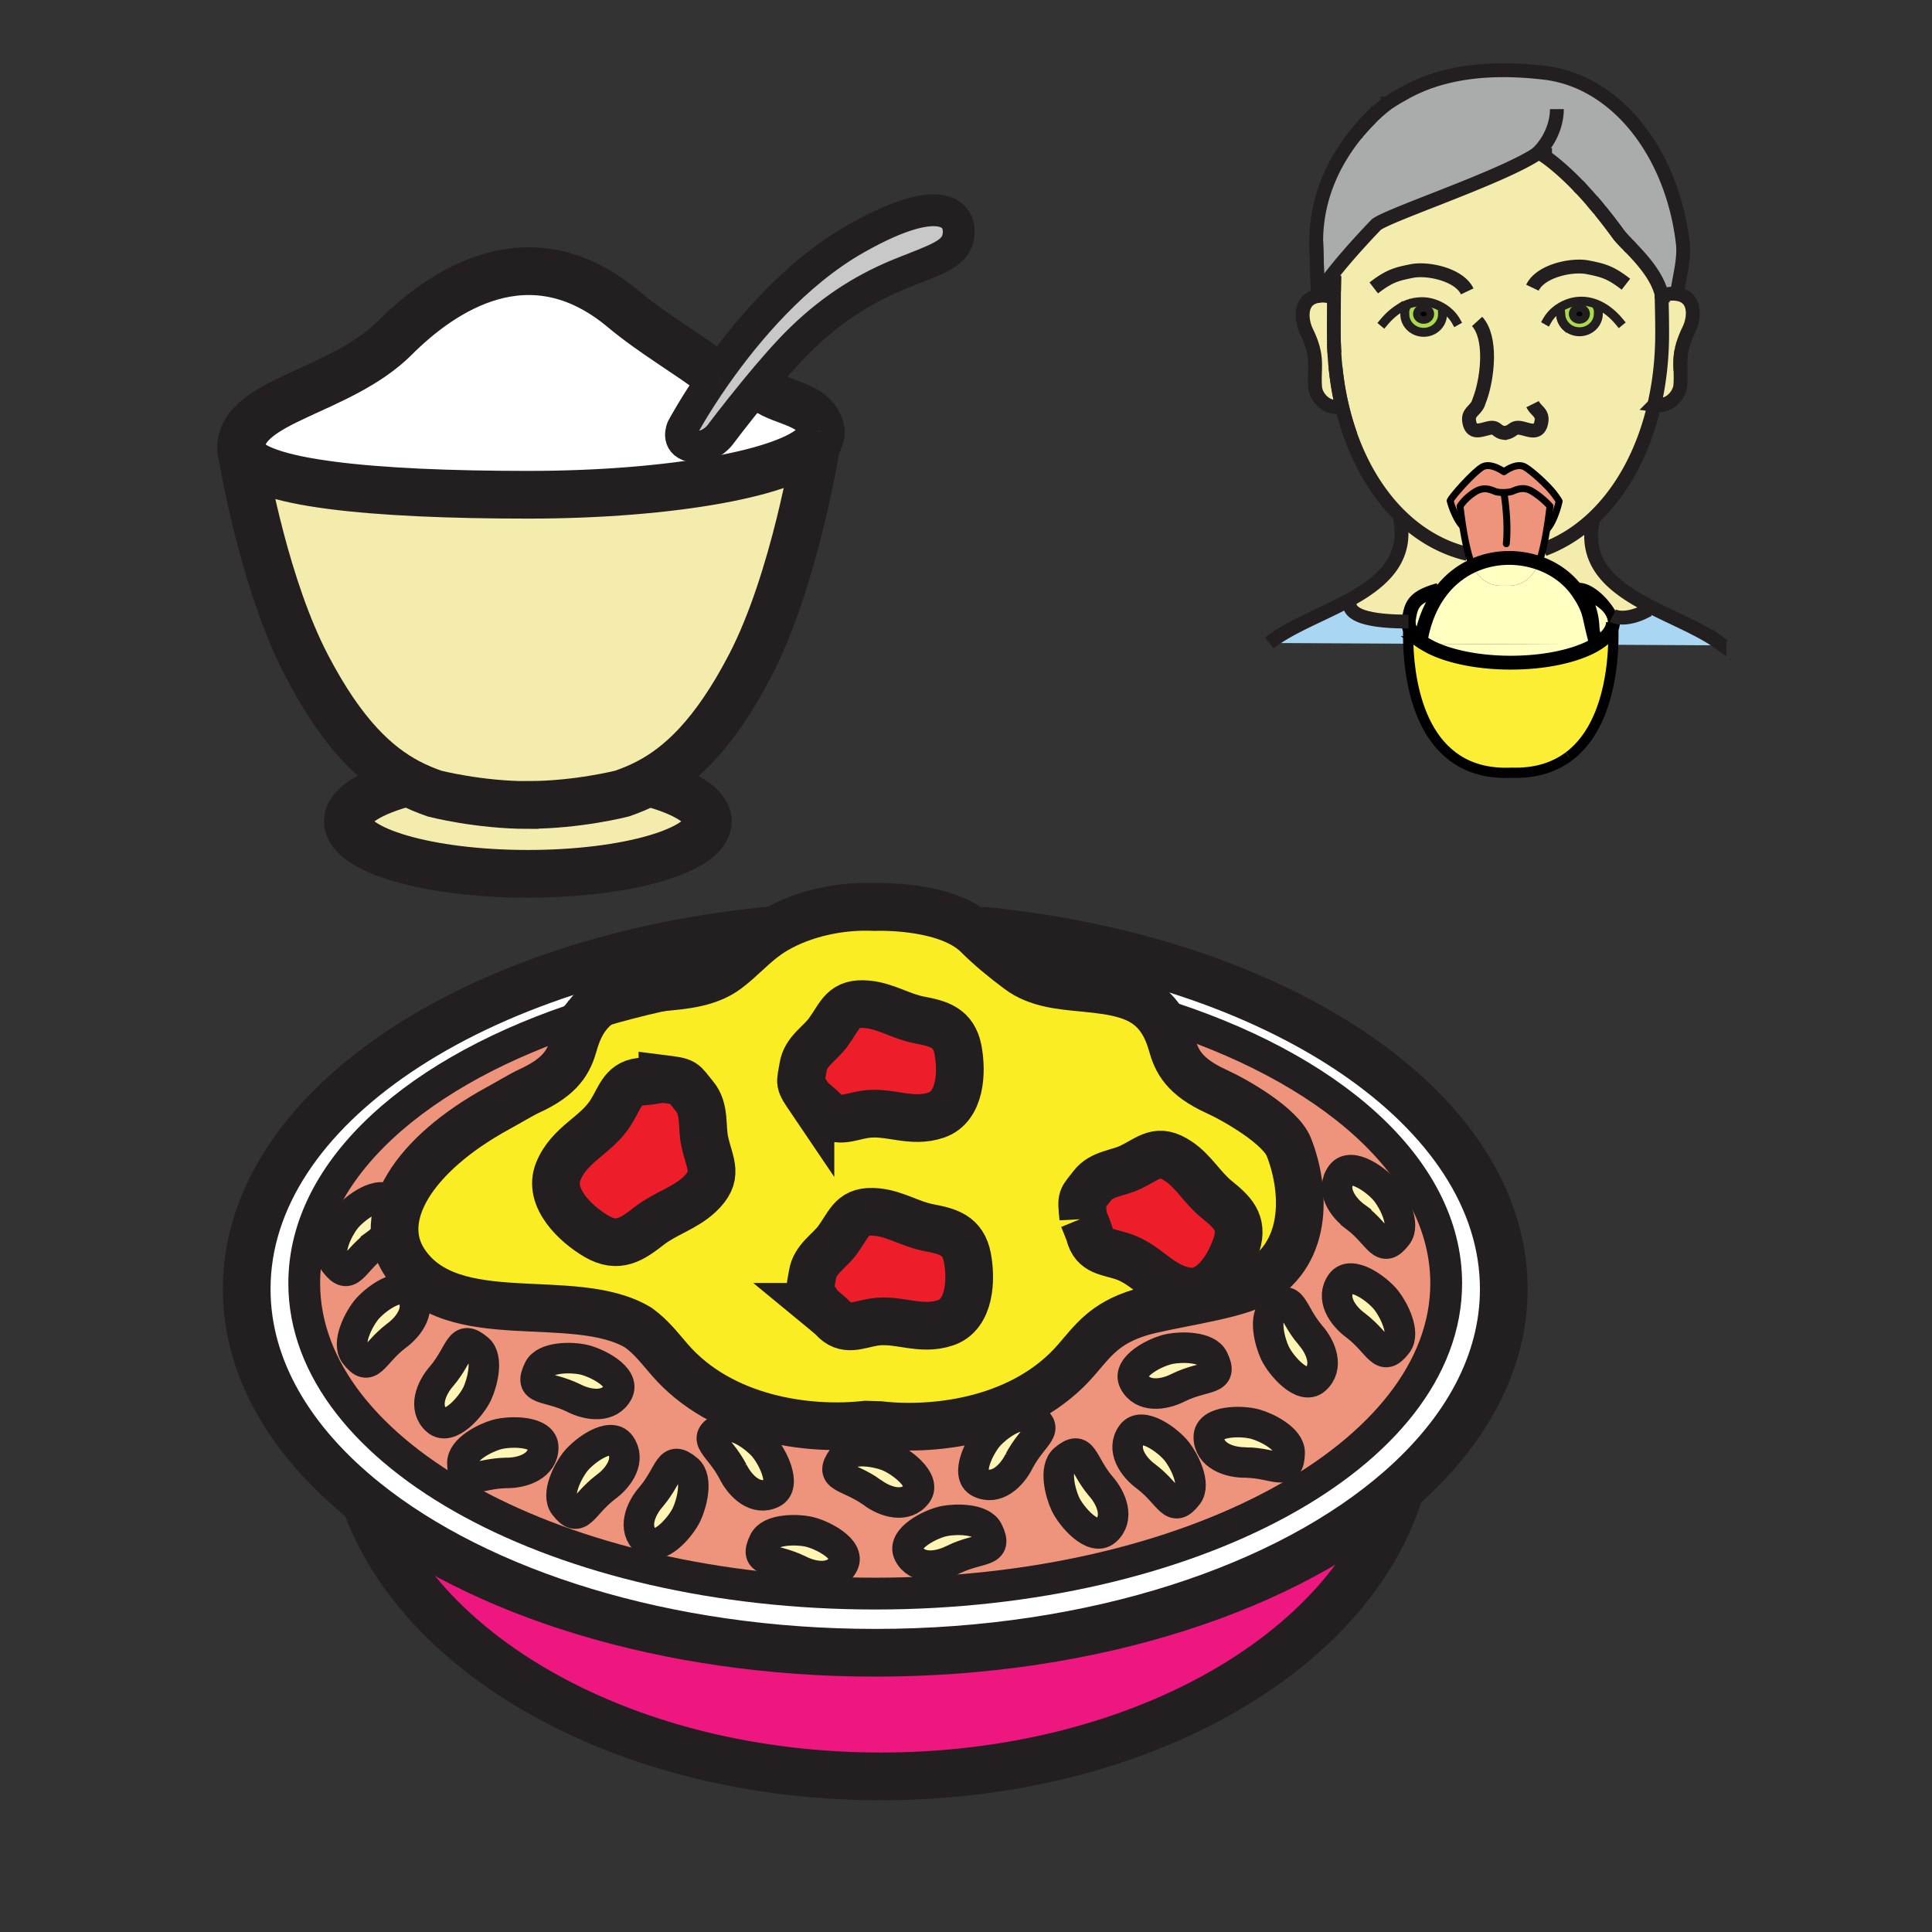 <?xml version="1.0"?><svg xmlns="http://www.w3.org/2000/svg" width="850.499" height="850.502" viewBox="0 0 850.499 850.502" overflow="visible"><rect x="0" y="0" width="850.499" height="850.502" fill="#333333" stroke="none"/><path d="M738.479 129.455c8.498 1.363 7.353 10.902 5.018 15.654-1.149 2.343-1.96 4.391-2.526 6.233-.069.231-.14.457-.2.679-.057.205-.113.405-.166.605-.069.274-.139.544-.195.806-.087.366-.161.723-.223 1.072-.592 3.136-.501 5.749-.413 8.537.065 2.06.13 4.216-.074 6.747-.271 3.263-3.895 9.517-11.451 8.458 2.252-9.769 3.459-20.279 3.459-31.316 0-5.144-.057-8.942-.192-14.465-.009-.392-.018-.797-.03-1.207-.009-.414-.018-.836-.03-1.272h.104l.818-.008a11.914 11.914 0 0 1 4.025-.693c.673 0 1.366.057 2.076.17z" fill="#f4ecad" class="aac-skin-fill"></path><path d="M731.483 131.258c.013.41.021.814.03 1.207-.012-.392-.021-.797-.03-1.207zM731.448 129.986l-.013-.531c.005.179.009.353.018.531.013.436.021.858.03 1.272-.012-.413-.021-.836-.035-1.272z" fill="#f4ecad" class="aac-skin-fill"></path><path d="M726.152 266.837c10.71 5.579 22.54 10.227 30.737 16.146l-.749 1.102-45.965-.239c.184-4.996-.004-8.637-.082-9.826v-.004c.004-.126.009-.252.009-.379 0-.074 0-.148-.005-.222-.004-.013-.004-.026-.004-.039 0 0 .004-.004 0-.009a6.858 6.858 0 0 0-.466-2.217l.344-.126c3.484 1.742 9.582.871 15.68-2.613l.501-1.574z" fill="#a9d7f3"></path><path d="M717.394 108.54c.227.235.457.47.688.714l-.688-.714zM716.731 107.856c.218.222.439.453.662.684-.226-.231-.444-.462-.662-.684zM712.48 103.161c.818 1.133 2.229 2.605 3.929 4.36-1.703-1.755-3.114-3.227-3.934-4.36a226.748 226.748 0 0 0-6.402-8.437 225.6 225.6 0 0 1 6.407 8.437z" fill="#9c5b16"></path><path d="M710.094 273.375c0 .013 0 .026.004.039 0-.013 0-.026-.004-.039z" fill="#f4ecad" class="aac-skin-fill"></path><path d="M702.314 283.802c4.748-2.796 7.588-6.159 7.779-9.783.078 1.189.266 4.83.082 9.826l-7.861-.043z" fill="#fff"></path><path d="M710.094 273.366c-.083-1.276-.749-2.896-1.799-4.591.583.771 1.032 1.563 1.333 2.374.278.727.439 1.468.466 2.217z" fill="#9e5b16"></path><path d="M704.545 92.825c.509.619 1.015 1.25 1.528 1.895a639.953 639.953 0 0 0-1.528-1.895zM702.306 90.129z" fill="#9c5b16"></path><path d="M700.891 283.793l1.424.009c-.553.327-1.133.645-1.733.954l-.004-.004c.111-.318.217-.636.313-.959z" fill="#9e5b16"></path><path d="M710.094 274.02c-.191 3.624-3.031 6.986-7.779 9.783l-1.424-.009c.396-1.294.657-2.613.81-3.942.771-6.69-1.307-13.559-4.072-18.467 4.765 2.073 8.567 4.595 10.667 7.391 1.05 1.694 1.716 3.314 1.799 4.591.004.004 0 .009 0 .009a3.289 3.289 0 0 1 .009.261c0 .126-.005.252-.009.379v.004z" fill="#ffffc2"></path><path d="M700.855 88.435c.479.553.963 1.115 1.45 1.694-.487-.579-.975-1.141-1.45-1.694z" fill="#9c5b16"></path><path d="M627.212 283.41c-.004 0-.004 0-.004-.004a23.402 23.402 0 0 1-2.587-1.838l.854-.092c1.624-9.02 4.917-16.189 9.255-21.677 3.833-4.843 8.477-8.376 13.507-10.702.004.004.004.013.009.018 3.567 7.652 9.412 9.029 14.286 8.724 4.874.305 10.719-1.072 14.286-8.724.188-.405.374-.845.553-1.311 7.356 2.565 13.799 7.309 17.919 13.859.466.74.997 1.494 1.468 2.334 3.245 5.762 2.827 7.67 4.943 15.854a21.9 21.9 0 0 1-.81 3.942l-73.679-.383z" fill="#ffffc2"></path><path d="M700.581 284.756c-8.24 4.233-21.081 6.96-35.498 6.96-7.617 0-14.791-.758-21.08-2.104-6.612-1.407-12.248-3.458-16.386-5.954-.14-.083-.274-.166-.405-.248l73.679.383c-.096.322-.201.64-.313.958l.003.005z" fill="#ffffc2"></path><path d="M701.247 229.123c-4.225 19.273 9.13 29.504 24.905 37.715l-.501 1.572c-6.098 3.484-12.195 4.355-15.68 2.613l-.344.126c-.301-.811-.75-1.603-1.333-2.374-2.1-2.796-5.902-5.318-10.667-7.391 2.766 4.909 4.844 11.777 4.072 18.467-2.116-8.184-1.698-10.092-4.943-15.854-.471-.841-1.002-1.594-1.468-2.334-4.12-6.551-10.563-11.294-17.919-13.859.671-1.733 1.281-3.851 1.821-6.111l.439.109c7.723-2.849 14.848-7.313 21.186-13.141l.432.462z" fill="#f4ecad" class="aac-skin-fill"></path><path d="M692.271 138.192c0 1.477 1.342 2.67 2.997 2.67s2.996-1.193 2.996-2.67c0-1.472-1.341-2.67-2.996-2.67s-2.997 1.198-2.997 2.67zm11.128-2.513c.291.697.213 1.25.213 2.443 0 4.377-3.72 7.927-8.297 7.927-2.296 0-4.373-.889-5.876-2.322-1.498-1.441-2.426-3.415-2.426-5.605 0-.235-.013-.418-.03-.57-.026-.253-.062-.418-.074-.584l-2.361-.021c3.066-2.626 7.147-4.273 11.12-4.364 2.914-.061 5.636.597 8.141 1.772l-.41 1.324z" fill="#abda4d"></path><ellipse cx="695.268" cy="138.192" rx="2.996" ry="2.67"></ellipse><path d="M694.745 81.74z" fill="#9c5b16"></path><path d="M687.014 138.123c0 2.191.928 4.164 2.426 5.605-1.503-1.437-2.431-3.415-2.431-5.605 0-.235-.013-.418-.025-.57.017.152.03.335.03.57z" fill="#abda4d"></path><path d="M680.929 232.886c.91-5.514 1.39-10.052 1.39-10.052s-3.219-3.742-7.896-6.546c-3.911-2.348-7.061-.623-8.72 0-1.668.627-5.715.727-7.379.104-1.663-.623-4.813-2.348-8.728 0-4.67 2.809-6.856 6.442-6.856 6.442s.401 3.759 1.154 8.589l-.218.035c-3.532-3.946-5.296-11.015-5.296-11.015.623-1.764 10.388-12.67 14.125-14.848 3.741-2.187 9.556 2.073 9.556 2.073s5.51-4.26 9.247-2.073c3.132 1.82 10.122 8.193 12.801 11.773 0 0 2.095 2.809 2.261 3.284 0 0-1.765 8.31-5.297 12.256l-.144-.022z" fill="#ee947d"></path><path d="M679.857 32.026c31.844 3.711 56.282 35.432 60.942 74.911.758 6.42-1.063 13.206-2.173 20l-2.226 2.348a11.91 11.91 0 0 0-4.025.693l-.818.008a14.364 14.364 0 0 0-.122-.531c-1.969-7.901-8.371-15.014-13.354-20.201-.231-.244-.462-.479-.688-.714-.223-.231-.444-.462-.662-.684-.109-.113-.218-.222-.322-.335-1.699-1.755-3.11-3.227-3.929-4.36a227.524 227.524 0 0 0-6.407-8.437v-.004c-.514-.645-1.02-1.276-1.528-1.895-.253-.309-.506-.619-.754-.919a183.03 183.03 0 0 0-2.935-3.471 170.557 170.557 0 0 0-6.11-6.694c-8.507-8.807-14.491-12.862-16.543-14.125a13.317 13.317 0 0 0-.779-.461c-.035.021-.062.043-.096.065-14.865 10.383-65.046 26.926-71.427 31.608 0 0-11.39 11.738-19.277 21.838-2.479 3.18-4.612 6.189-5.941 8.628-.191.344-.361.675-.518.998l-.745-24.069c0-20.706 9.107-36.73 17.505-47.101.244-.3.488-.597.728-.889.239-.287.483-.575.723-.858.602-.701 1.193-1.376 1.777-2.021.117-.126.23-.252.349-.379.23-.252.461-.501.688-.745a91.27 91.27 0 0 1 1.669-1.73c.108-.109.213-.218.322-.322.104-.109.213-.213.317-.318 4.208-4.168 7.266-6.337 7.266-6.337l.004-.004c3.628-2.465 6.05-3.702 6.05-3.702 15.991-9.512 36.666-12.866 63.039-9.791z" fill="#aaabab" class="aac-hair-fill"></path><path d="M677.37 247.804c-.179.466-.365.906-.553 1.311-3.567 7.652-9.412 9.029-14.286 8.724.018-.004.035-.004.052-.004h-.104c.018 0 .035 0 .053.004-4.874.305-10.719-1.072-14.286-8.724-.005-.004-.005-.013-.009-.018 9.312-4.312 19.939-4.503 29.133-1.293z" fill="#ffffc2"></path><path d="M627.617 283.658c4.138 2.496 9.773 4.547 16.386 5.954 6.289 1.346 13.463 2.104 21.08 2.104 14.417 0 27.258-2.727 35.498-6.96a33.111 33.111 0 0 0 1.733-.954l7.861.043c-.496 13.62-3.759 37.344-19.6 49.187-6.315 4.721-14.63 7.557-25.566 7.108l.113.035c-38.712 1.59-44.584-37.95-45.189-56.805l7.274.035s0 .004.004.004c.132.084.267.167.406.249z" fill="#fbee34"></path><path d="M703.399 135.679l.409-1.324c-2.505-1.176-5.227-1.833-8.141-1.772-3.973.091-8.054 1.738-11.12 4.364l2.361.021c.013.166.048.331.074.584.013.152.025.335.025.57 0 2.191.928 4.168 2.431 5.605 1.503 1.433 3.58 2.322 5.876 2.322 4.577 0 8.297-3.55 8.297-7.927.001-1.193.079-1.746-.212-2.443zm-40.776 54.919c-.101.018-.201.03-.306.048l.697-.043c-.134 0-.27 0-.391-.005zm-44.2-52.231c0 4.381 3.72 7.927 8.302 7.927 4.586 0 8.297-3.545 8.297-7.927l1.603-1.86c-2.948-2.226-6.642-3.598-10.253-3.681a17.669 17.669 0 0 0-3.867.349c-.453.087-.901.196-1.342.327-.222.061-.439.126-.657.2-.653.209-1.298.458-1.921.736a22.195 22.195 0 0 0-3.014 1.651l2.87.592c-.053.44-.018.936-.018 1.686zm-27.606 40.65a131.36 131.36 0 0 1-1.895-9.586 140.236 140.236 0 0 1-1.507-14.112 151.309 151.309 0 0 1-.236-8.388c0-3.624.004-9.979.057-16.107.004-.858.013-1.712.021-2.552.026-2.313.062-4.534.101-6.494l.013-.527-.749-.584c7.888-10.1 19.277-21.838 19.277-21.838 6.381-4.682 56.562-21.225 71.427-31.608.165.148.475.278.875.396 2.052 1.263 8.036 5.318 16.543 14.125a171.577 171.577 0 0 1 6.11 6.694c.475.553.963 1.115 1.45 1.694.488.58.984 1.172 1.485 1.777.248.3.501.61.754.919.501.619 1.01 1.25 1.528 1.895v.004a224.836 224.836 0 0 1 6.402 8.437c.819 1.133 2.23 2.605 3.934 4.36.104.113.213.222.322.335.218.222.436.453.662.684l.688.714c4.982 5.187 11.385 12.3 13.354 20.201l.013.531c.014.436.022.858.035 1.272.009.41.018.814.03 1.207.136 5.523.192 9.321.192 14.465 0 11.037-1.207 21.547-3.459 31.316-4.834 20.985-14.495 38.534-27.431 50.416-6.338 5.828-13.463 10.292-21.186 13.141l-.439-.109c.326-1.359.631-2.774.91-4.19.309-1.564.583-3.127.827-4.617l.144.022c3.532-3.946 5.297-12.256 5.297-12.256-.166-.475-2.261-3.284-2.261-3.284-2.679-3.58-9.669-9.953-12.801-11.773-3.737-2.187-9.247 2.073-9.247 2.073s-5.814-4.26-9.556-2.073c-3.737 2.178-13.502 13.084-14.125 14.848 0 0 1.764 7.069 5.296 11.015l.218-.035c.605 3.876 1.446 8.437 2.496 12.304l-.393.109c-11.036-2.604-21.037-8.389-29.53-16.677-9.355-9.138-16.891-21.312-21.974-35.628a115.385 115.385 0 0 1-1.171-3.48 125.346 125.346 0 0 1-2.501-9.036z" fill="#f4ecad" class="aac-skin-fill"></path><path d="M662.583 257.834c-.017 0-.034 0-.052.004-.018-.004-.035-.004-.053-.004h.105z" fill="#9e5b16"></path><path d="M658.323 216.392c1.664.623 5.711.522 7.379-.104 1.659-.623 4.809-2.348 8.72 0 4.678 2.805 7.896 6.546 7.896 6.546s-.479 4.538-1.39 10.052a146.8 146.8 0 0 1-.827 4.617 105.612 105.612 0 0 1-.91 4.19c-.54 2.26-1.15 4.377-1.821 6.111-9.194-3.21-19.821-3.019-29.134 1.293-.675-1.455-1.294-3.314-1.847-5.371-1.05-3.868-1.891-8.428-2.496-12.304-.753-4.83-1.154-8.589-1.154-8.589s2.187-3.633 6.856-6.442c3.916-2.347 7.065-.622 8.728.001z" fill="#ee947d"></path><path d="M627.208 283.406c0 .004 0 .004.004.004-.004 0-.004-.004-.004-.004z" fill="#ffffc2"></path><path d="M619.934 283.371c-.135-4.207-.008-7.382.074-8.846.039 2.496 1.825 4.896 4.557 7.047a26.52 26.52 0 0 0 2.182 1.542c.152.1.305.196.462.292l-7.275-.035z" fill="#fff"></path><path d="M626.698 140.88c-1.659 0-2.992-1.193-2.992-2.666 0-1.477 1.333-2.679 2.992-2.679 1.65 0 2.992 1.202 2.992 2.679 0 1.473-1.341 2.666-2.992 2.666z"></path><path d="M625.475 281.476l-.854.092c-2.919-2.396-4.557-5.087-4.557-7.932 1.055-6.969 1.512-10.658 13.25-13.938l1.415.1c-4.337 5.489-7.63 12.658-9.254 21.678z" fill="#ffffc2"></path><path d="M626.746 283.114a26.69 26.69 0 0 1-2.182-1.542l.057-.004a23.543 23.543 0 0 0 2.125 1.546z" fill="#fff"></path><path d="M620.064 273.636c0 2.844 1.638 5.536 4.557 7.932l-.057.004c-2.731-2.151-4.518-4.551-4.557-7.047.022-.431.044-.714.053-.828.004-.039.004-.061.004-.061z" fill="#fff"></path><path d="M622.504 133.175c-.453.091-.897.2-1.342.327.441-.131.889-.24 1.342-.327z" fill="#f4ecad" class="aac-skin-fill"></path><path d="M620.008 274.525a4.374 4.374 0 0 1 .053-.828c-.009.114-.031.397-.053.828z" fill="#a9d7f3"></path><path d="M619.934 283.371l-61.134-.322c8.45-6.764 21.761-11.777 33.521-18.014l1.794.762c0 6.259 12.57 7.84 25.95 7.84 0 0 0 .022-.004.061a4.37 4.37 0 0 0-.053.828c-.082 1.462-.209 4.638-.074 8.845z" fill="#a9d7f3"></path><path d="M620.505 133.702z" fill="#f4ecad" class="aac-skin-fill"></path><path d="M626.698 140.88c1.65 0 2.992-1.193 2.992-2.666 0-1.477-1.342-2.679-2.992-2.679-1.659 0-2.992 1.202-2.992 2.679 0 1.473 1.333 2.666 2.992 2.666zm-4.194-7.705a17.73 17.73 0 0 1 3.867-.349c3.611.083 7.305 1.455 10.253 3.681l-1.603 1.86c0 4.381-3.711 7.927-8.297 7.927-4.582 0-8.302-3.545-8.302-7.927 0-.75-.035-1.246.018-1.686l-2.87-.592a22.305 22.305 0 0 1 3.014-1.651 18.906 18.906 0 0 1 1.921-.736c.218-.074.436-.139.657-.2.444-.127.889-.236 1.342-.327z" fill="#abda4d"></path><path d="M592.32 265.034c15.322-8.123 28.006-18.324 23.877-37.175l.27-.701c8.493 8.289 18.494 14.073 29.53 16.677l.393-.109c.553 2.056 1.172 3.916 1.847 5.371-5.03 2.326-9.674 5.858-13.507 10.702l-1.415-.1c-11.738 3.279-12.195 6.969-13.25 13.938-13.38 0-25.95-1.581-25.95-7.84l-1.795-.763z" fill="#f4ecad" class="aac-skin-fill"></path><path fill="#9c5b16" d="M610.762 45.52h.004l-.004.004zM603.496 51.861c-.104.104-.213.209-.317.318.108-.113.213-.218.317-.318zM603.179 52.179c-.109.104-.214.213-.322.322.108-.112.217-.221.322-.322zM602.856 52.501zM601.188 54.231zM601.188 54.231c-.227.244-.457.492-.688.745.23-.253.461-.501.688-.745zM598.374 57.375zM597.651 58.233c-.239.292-.483.588-.728.889.245-.3.484-.597.728-.889z"></path><path d="M593.322 188.05zM590.813 179.017h.004a122.006 122.006 0 0 0 2.505 9.034 120.565 120.565 0 0 1-2.509-9.034zM590.817 179.017h-.004a129.673 129.673 0 0 1-1.891-9.586c.523 3.27 1.155 6.467 1.895 9.586zM587.895 161.459zM587.241 151.15zM587.259 128.271z" fill="#f4ecad" class="aac-skin-fill"></path><path d="M588.923 169.43a128.955 128.955 0 0 0 1.891 9.586c-7.841 1.359-11.595-5.065-11.865-8.393-.728-8.837 1.873-13.093-3.802-24.669-2.335-4.756-3.48-14.295 5.013-15.654h.005c2.234-.362 4.276-.135 6.102.518l.972.004c-.053 6.128-.057 12.483-.057 16.107 0 1.416.021 2.822.061 4.22.039 1.398.096 2.788.175 4.168.117 2.069.274 4.116.479 6.141.268 2.698.612 5.359 1.026 7.972z" fill="#f4ecad" class="aac-skin-fill"></path><path fill="#9c5b16" d="M579.419 106.223l.745 24.069-.005.008z"></path><g fill="none"><path d="M662.623 190.598c-.104.018-.201.03-.306.048M731.436 129.455c.005.179.009.353.018.531M587.259 128.271c.026-2.313.062-4.534.101-6.494M587.416 155.318c-.079-1.381-.136-2.77-.175-4.168M594.493 191.53a115.385 115.385 0 0 1-1.171-3.48 122.36 122.36 0 0 1-2.505-9.034 131.36 131.36 0 0 1-1.895-9.586 140.236 140.236 0 0 1-1.028-7.971M696.038 83.099c-.436-.466-.866-.919-1.293-1.359M703.791 91.906a183.03 183.03 0 0 0-2.935-3.471M706.073 94.72c-.514-.645-1.02-1.276-1.528-1.895M716.409 107.521c-1.699-1.755-3.11-3.227-3.929-4.36a227.524 227.524 0 0 0-6.407-8.437M718.082 109.254c-.231-.244-.462-.479-.688-.714-.223-.231-.444-.462-.662-.684M610.762 45.524l.004-.004M600.5 54.976c.23-.252.461-.501.688-.745a91.27 91.27 0 0 1 1.669-1.73c.108-.109.213-.218.322-.322.104-.109.213-.213.317-.318M598.374 57.375c.602-.701 1.193-1.376 1.777-2.021M596.924 59.122c.244-.3.488-.597.728-.889M580.682 129.294c-.187.349-.361.684-.518 1.006v-.009l-.745-24.069M731.483 131.258c-.009-.414-.018-.836-.03-1.272M740.186 154.504c-.588 3.136-.501 5.749-.413 8.537M740.604 152.626c-.069.27-.135.54-.195.806M740.97 151.342c-.069.231-.14.457-.2.679" stroke="#231f20" stroke-width="6.098"></path><path d="M689.439 143.728c-1.498-1.441-2.426-3.415-2.426-5.605 0-.235-.013-.418-.03-.57M622.504 133.175a17.73 17.73 0 0 1 3.867-.349c3.611.083 7.305 1.455 10.253 3.681 1.769 1.328 3.271 2.975 4.316 4.826M620.505 133.702c.218-.074.436-.139.657-.2M609.149 141.929c1.869-2.247 4.017-4.277 6.421-5.84a22.305 22.305 0 0 1 3.014-1.651" stroke="#231f20" stroke-width="3.946" stroke-linecap="square" stroke-miterlimit="10"></path><path d="M635.021 138.367c0 4.381-3.711 7.927-8.297 7.927-4.582 0-8.302-3.545-8.302-7.927 0-.75-.035-1.246.018-1.686.03-.192.061-.379.13-.562M712.886 141.681c-2.526-3.053-5.589-5.693-9.077-7.326-2.505-1.176-5.227-1.833-8.141-1.772-3.973.091-8.054 1.738-11.12 4.364-1.397 1.193-2.582 2.6-3.453 4.142" stroke="#231f20" stroke-width="3.946" stroke-linecap="square" stroke-miterlimit="10"></path><path d="M686.909 136.968c.013.166.048.331.074.584.013.152.025.335.025.57 0 2.191.928 4.168 2.431 5.605 1.503 1.433 3.58 2.322 5.876 2.322 4.577 0 8.297-3.55 8.297-7.927 0-1.193.078-1.747-.213-2.443" stroke="#231f20" stroke-width="3.946" stroke-linecap="square" stroke-miterlimit="10"></path><path d="M586.266 130.818c-1.825-.653-3.867-.88-6.102-.518h-.005c-8.493 1.359-7.348 10.897-5.013 15.654 5.675 11.577 3.074 15.832 3.802 24.669.271 3.328 4.024 9.752 11.865 8.393h.004c.074-.009.148-.021.23-.039M732.376 129.978a11.914 11.914 0 0 1 4.025-.693c.675 0 1.367.057 2.077.17 8.498 1.363 7.353 10.902 5.018 15.654-1.149 2.343-1.96 4.391-2.526 6.233-.069.231-.14.457-.2.679-.057.205-.113.405-.166.605-.069.274-.139.544-.195.806-.087.366-.161.723-.223 1.072-.592 3.136-.501 5.749-.413 8.537.065 2.06.13 4.216-.074 6.747-.271 3.263-3.895 9.517-11.451 8.458a9.993 9.993 0 0 1-.657-.104" stroke="#231f20" stroke-width="6.098"></path><path d="M645.997 243.835c-11.036-2.604-21.037-8.389-29.53-16.677-9.355-9.138-16.891-21.312-21.974-35.628a105.151 105.151 0 0 1-1.171-3.48 120.432 120.432 0 0 1-2.509-9.034 129.673 129.673 0 0 1-1.891-9.586 140.236 140.236 0 0 1-1.507-14.112 151.309 151.309 0 0 1-.236-8.388c0-3.624.004-9.979.057-16.107.004-.858.013-1.712.021-2.552.026-2.313.057-4.534.101-6.494l.013-.527M731.409 128.558l.026.897.013.531c.014.436.022.858.035 1.272.009.41.018.814.03 1.207.136 5.523.192 9.321.192 14.465 0 11.037-1.207 21.547-3.459 31.316-4.834 20.985-14.495 38.534-27.431 50.416-6.338 5.828-13.463 10.292-21.186 13.141M662.623 190.598c3.959-.736 3.249-3.08 7.495-2.047 3.659.884 7.54 2.705 8.454-3.014.628-3.938-2.334-4.46-3.906-7.623M662.623 190.598c.121.004.257.004.392.004l-.706.043h.009c.104-.017.204-.029.305-.047z" stroke="#231f20" stroke-width="6.098"></path><path d="M650.249 141.502c6.567 7.204 4.577 24.13 1.642 32.941l-1.237 3.437c-1.572 3.158-4.529 3.676-3.906 7.613.914 5.719 4.8 3.89 8.454 3.01 4.225-1.019 3.271 1.921 7.422 2.095" stroke="#231f20" stroke-width="6.098"></path><path d="M629.69 138.214c0 1.472-1.342 2.666-2.992 2.666-1.659 0-2.992-1.193-2.992-2.666 0-1.477 1.333-2.679 2.992-2.679 1.651.001 2.992 1.203 2.992 2.679z" stroke="#231f20" stroke-width="3.311"></path><ellipse cx="695.268" cy="138.192" rx="2.997" ry="2.67" stroke="#231f20" stroke-width="3.311"></ellipse><path d="M645.897 128.279c-3.541-7.461-17.396-10.366-24.413-8.964-6.59 1.311-9.86 2.104-16.733 7.435M674.609 126.65c3.545-7.465 17.4-10.375 24.412-8.968 6.604 1.311 9.87 2.1 16.738 7.435M706.073 94.724a224.836 224.836 0 0 1 6.402 8.437c.819 1.133 2.23 2.605 3.934 4.36.104.113.213.222.322.335.218.222.436.453.662.684l.688.714c4.982 5.187 11.385 12.3 13.354 20.201.044.174.083.349.122.531.235 1.063.396 2.147.453 3.241" stroke="#231f20" stroke-width="6.098"></path><path d="M738.627 126.938c1.11-6.794 2.931-13.581 2.173-20-4.66-39.479-29.099-71.2-60.942-74.911-26.373-3.075-47.049.279-63.042 9.791 0 0-2.422 1.237-6.05 3.702h-.004v.004s-3.058 2.169-7.266 6.337c-.104.1-.209.205-.317.318-.104.101-.214.209-.322.322-.218.218-.436.44-.658.671-.331.34-.671.692-1.011 1.059-.227.244-.457.492-.688.745-.118.126-.231.252-.349.379a99.691 99.691 0 0 0-1.777 2.021c-.239.283-.483.571-.723.858-.244.292-.483.588-.728.889-8.397 10.371-17.505 26.395-17.505 47.101l.74 24.078c0-.004.005-.004.005-.009.156-.322.326-.653.518-.998 1.329-2.439 3.463-5.449 5.941-8.628 7.888-10.1 19.277-21.838 19.277-21.838 6.381-4.682 56.562-21.225 71.427-31.608.034-.022.061-.044.096-.065 0 0 .266.139.779.461 2.052 1.263 8.036 5.318 16.543 14.125a171.577 171.577 0 0 1 6.11 6.694c.475.553.963 1.115 1.45 1.694.488.58.984 1.172 1.485 1.777.248.3.501.61.754.919.501.619 1.01 1.25 1.528 1.895" stroke="#231f20" stroke-width="6.098"></path><path d="M683.225 68.264c-.745.004-3.516-.209-5.022-.649-.4-.118-.71-.248-.875-.396a.397.397 0 0 1-.118-.157c4.561-4.442 8.154-11.686 8.154-19.034M616.197 227.859c4.129 18.851-8.555 29.052-23.877 37.175-11.76 6.237-25.07 11.25-33.521 18.014M701.247 229.123c-4.225 19.273 9.13 29.504 24.905 37.715 10.71 5.579 22.54 10.227 30.737 16.146a43.16 43.16 0 0 1 1.751 1.328" stroke="#231f20" stroke-width="6.098"></path><path d="M681.072 232.908c3.532-3.946 5.297-12.256 5.297-12.256-.166-.475-2.261-3.284-2.261-3.284-2.679-3.58-9.669-9.953-12.801-11.773-3.737-2.187-9.247 2.073-9.247 2.073s-5.814-4.26-9.556-2.073c-3.737 2.178-13.502 13.084-14.125 14.848 0 0 1.764 7.069 5.296 11.015" stroke="#000" stroke-width="3.049" stroke-linecap="round" stroke-linejoin="round"></path><path d="M648.236 249.097c-.675-1.455-1.294-3.314-1.847-5.371-1.05-3.868-1.891-8.428-2.496-12.304-.753-4.83-1.154-8.589-1.154-8.589s2.187-3.633 6.856-6.442c3.915-2.348 7.064-.623 8.728 0 1.664.623 5.711.522 7.379-.104 1.659-.623 4.809-2.348 8.72 0 4.678 2.805 7.896 6.546 7.896 6.546s-.479 4.538-1.39 10.052a146.8 146.8 0 0 1-.827 4.617M680.102 237.503a105.612 105.612 0 0 1-.91 4.19c-.54 2.26-1.15 4.377-1.821 6.111M662.061 217.014s2.078 11.947 1.041 22.335" stroke="#000" stroke-width="3.049" stroke-linecap="round" stroke-linejoin="round"></path><path d="M620.064 273.636c0 2.844 1.638 5.536 4.557 7.932a23.402 23.402 0 0 0 2.125 1.546" stroke="#000" stroke-width="6.098"></path><path d="M710.094 273.375a.13.13 0 0 1 .004.039M700.581 284.756l-.004-.004a22.074 22.074 0 0 0 1.123-4.9c.771-6.69-1.307-13.559-4.072-18.467 4.765 2.073 8.567 4.595 10.667 7.391.583.771 1.032 1.563 1.333 2.374.278.727.439 1.468.466 2.217" stroke="#000" stroke-width="4.497"></path><path d="M620.064 273.636c1.055-6.969 1.512-10.658 13.25-13.938M710.094 274.02c-.191 3.624-3.031 6.986-7.779 9.783-.553.327-1.133.645-1.733.954-8.24 4.233-21.081 6.96-35.498 6.96-7.617 0-14.791-.758-21.08-2.104-6.612-1.407-12.248-3.458-16.386-5.954-.14-.083-.274-.166-.405-.248-.004 0-.004 0-.004-.004-.157-.096-.31-.192-.462-.292a26.69 26.69 0 0 1-2.182-1.542c-2.731-2.151-4.518-4.551-4.557-7.047a4.374 4.374 0 0 1 .053-.828" stroke="#000" stroke-width="6.098"></path><path d="M695.163 258.828c4.398 0 10.23 5.248 13.132 9.948 1.05 1.694 1.716 3.314 1.799 4.591.004.004 0 .009 0 .009a3.289 3.289 0 0 1 .009.261c0 .126-.005.252-.009.379" stroke="#000" stroke-width="4.497"></path><path d="M620.008 274.525c.022-.431.044-.714.053-.828.004-.039.004-.061.004-.061" stroke="#000" stroke-width="6.098"></path><path d="M690.576 333.033c-6.315 4.721-14.63 7.557-25.566 7.108l.113.035c-38.712 1.59-44.584-37.95-45.189-56.805-.135-4.207-.008-7.382.074-8.846" stroke="#000" stroke-width="4.497"></path><path d="M710.063 273.602s.013.144.03.414v.004c.078 1.189.266 4.83.082 9.826-.496 13.62-3.759 37.344-19.6 49.187" stroke="#000" stroke-width="4.497"></path><path d="M625.475 281.476c1.624-9.02 4.917-16.189 9.255-21.677 3.833-4.843 8.477-8.376 13.507-10.702 9.313-4.312 19.939-4.503 29.134-1.293 7.356 2.565 13.799 7.309 17.919 13.859.466.74.997 1.494 1.468 2.334 3.245 5.762 2.827 7.67 4.943 15.854.131.514.274 1.054.432 1.625" stroke="#000" stroke-width="6.098"></path><path d="M594.114 265.796c0 6.259 12.57 7.84 25.95 7.84M709.972 271.023c3.484 1.742 9.582.871 15.68-2.613" stroke="#231f20" stroke-width="6.098"></path></g><path fill="none" d="M0 .109h850.394v850.394H0z"></path><g><path d="M610.34 524.759c3.19 4.109 8.391 14.199 4.67 19.06-6.66 8.72-7.62.04-18.08-7.97-6.05-4.38-11.25-12.23-6.439-18.76 4.299-5.84 15.919 2.6 19.849 7.67zM610.34 572.489c3.19 4.11 8.391 14.2 4.67 19.061-6.66 8.72-7.62.04-18.08-7.98-6.05-4.37-11.25-12.21-6.439-18.75 4.299-5.841 15.919 2.609 19.849 7.669z" fill="#fff5b4"></path><path d="M385.3 727.579c96.641 0 181.7-28.67 231.181-72.12-21.461 72.19-115.711 126.54-228.75 126.54-110.07 0-202.35-51.55-226.92-120.909 50.249 40.279 132.079 66.489 224.489 66.489z" fill="#ed177f"></path><path d="M576.7 587.589c4.97 5.579 8.37 14.369 2.24 19.71-5.471 4.77-14.98-5.98-17.721-11.78-2.22-4.7-5.12-15.68-.43-19.62 8.381-7.07 7.431 1.61 15.911 11.69zM552.67 626.958c5 1.41 15.16 6.46 15.05 12.58-.189 10.971-6.109 4.53-19.27 4.28-7.48.09-16.32-3.15-16.32-11.25 0-7.259 14.37-7.349 20.54-5.61z" fill="#fff5b4"></path><path d="M535.52 527.939c6.82 5.52 11.881 10.08 8.891 19.689-2.94 9.4-10.73 22.591-21.891 20.82-11.8-1.89-17.479-11.68-27.979-15.24-6.8-2.3-12.93-2.029-14.89-9.949-.271-1.061-2.771-7.131-2.771-7.131-.979-9.52-.81-7.88 3.93-14.13 4.11-5.409 11.23-5.42 16.841-8.13 8.58-4.14 11.979-8.76 21.109-2.66 6.66 4.431 10.55 11.691 16.76 16.731z" fill="#ed1e29"></path><path d="M534.11 598.208c4.79 9.87-3.391 6.82-15.24 12.561-6.65 3.46-15.99 4.58-19.66-2.66-3.29-6.47 9.48-13.05 15.771-14.29 5.099-1 16.439-1.111 19.129 4.389zM518.15 639.049c3.17 4.109 8.359 14.21 4.659 19.069-6.659 8.71-7.63.021-18.069-7.99-6.07-4.359-11.271-12.21-6.46-18.75 4.31-5.829 15.93 2.611 19.87 7.671zM484.49 654.159c4.979 5.58 8.359 14.37 2.26 19.7-5.48 4.77-15-5.99-17.74-11.77-2.22-4.711-5.1-15.69-.43-19.631 8.38-7.069 7.45 1.611 15.91 11.701zM453.5 623.969c9.71 5.09 1.31 7.489-4.83 19.14-3.3 6.72-10.15 13.17-17.4 9.52-6.479-3.26-.109-16.13 4.221-20.859 3.519-3.831 12.589-10.642 18.009-7.801zM434.93 673.979c4.801 9.86-3.39 6.82-15.24 12.56-6.63 3.45-15.98 4.57-19.66-2.66-3.28-6.479 9.48-13.06 15.77-14.3 5.11-.99 16.46-1.1 19.13 4.4z" fill="#fff5b4"></path><path d="M160.81 661.089c-32.85-26.33-52.21-58.671-52.21-93.62 0-79.79 100.83-145.94 232.77-158.12-1.14.68-2.24 1.38-3.3 2.11-6.5 4.48-11.71 10.55-18.08 15.31-8.29 6.18-18.82 6.95-28.9 7.93-14.39 1.38-25.41 3.22-32.48 12.23-74.58 23.689-124.68 67.67-124.68 118.01 0 75.439 112.54 136.59 251.36 136.59s251.35-61.15 251.35-136.59c0-51.021-51.449-95.49-127.699-118.95-7.08-8.04-17.761-9.77-31.521-11.1-10.09-.971-20.61-1.74-28.9-7.931-6.38-4.76-12.51-9.729-18.09-15.31-.72-.72-1.479-1.39-2.29-2.02l3.16-.08c130.92 12.68 230.69 78.55 230.69 157.92 0 32.5-16.74 62.75-45.51 87.989-49.48 43.45-134.54 72.12-231.181 72.12-92.409.002-174.239-26.208-224.489-66.488z" fill="#fff"></path><path d="M425.85 553.579c1.85 9.681 1.209 24.99-9.48 28.681-11.28 3.909-20.92-2.04-31.84-.23-7.09 1.18-12.37 4.311-17.84-1.74-.72-.81-5.8-4.989-5.8-4.989-5.36-7.931-4.44-6.561-3.2-14.301 1.06-6.72 7.33-10.09 11.01-15.12 5.6-7.699 6.42-13.38 17.36-12.31 7.96.771 14.82 5.33 22.66 6.84 8.63 1.659 15.24 3.279 17.13 13.169zM421.73 462.159c1.85 9.67 1.21 24.98-9.48 28.681-11.28 3.899-20.92-2.051-31.85-.24-7.08 1.18-12.36 4.319-17.83-1.74-.72-.8-5.8-4.99-5.8-4.99-5.36-7.92-4.44-6.56-3.2-14.3 1.06-6.71 7.33-10.08 11.01-15.12 5.6-7.689 6.42-13.37 17.36-12.3 7.95.76 14.82 5.33 22.66 6.84 8.63 1.649 15.24 3.279 17.13 13.169z" fill="#ed1e29"></path><path d="M376.74 105.089c39.47-22.39 47.29-9.86 44.93-.05-1.66 6.95-9.98 9.34-24.83 15.3-14.84 5.97-29.45 14.58-44.12 28.8-6.19 6.01-13.57 14.54-20.02 22.39-8.85 10.76-15.97 20.25-15.97 20.25s-5.09 6.42-12.48 4.63c-6.77-1.63-3.84-7.99-3.84-7.99s5.23-9.88 14.66-23.32h.01c13.24-18.87 34.76-44.75 61.66-60.01z" fill="#c8c8c8"></path><path d="M390.45 640.819c6 2.26 17.49 10.88 13.18 16.71-4.83 6.521-13.86 3.87-19.82-.65-10.74-7.619-19.32-5.979-12.95-14.909 3.55-4.981 14.72-2.991 19.59-1.151zM355.48 674.168c6.29 1.23 19.05 7.83 15.77 14.29-3.68 7.24-13.03 6.12-19.66 2.66-11.86-5.729-20.04-2.689-15.24-12.55 2.67-5.499 14.02-5.4 19.13-4.4z" fill="#fff5b4"></path><path d="M361.34 189.539c.01.03.01.07.01.1l.03.56c0 1.59-.63 3.15-1.84 4.66v.01c-10.36 13.02-63.26 22.93-126.95 22.93-67.95 0-121.54-4.94-126.18-18.57 0-.01 0-.03-.01-.04-.21-1.25-.31-1.92-.31-1.92 0-21.11 43.67-24.46 67.83-48.61 20.17-20.17 59.05-47.34 100.47-12.61 13 10.88 30 20.69 40.68 29.05-9.43 13.44-14.66 23.32-14.66 23.32s-2.93 6.36 3.84 7.99c7.39 1.79 12.48-4.63 12.48-4.63s7.12-9.49 15.97-20.25l4.3.58c7.29 5.49 23.39 5.98 24.34 17.43z" fill="#fff"></path><path d="M179.65 344.349c-13.65-7.21-28.69-20.71-44.62-51.29-17.82-34.2-26.85-83.46-28.62-93.83 4.64 13.63 58.23 18.57 126.18 18.57 63.69 0 116.59-9.91 126.95-22.93-.31 1.97-9.67 60.4-29.34 98.15-16.01 30.73-31.12 44.21-44.83 51.4-3.94 2.07-7.78 3.62-11.48 4.91 0 0-19.51 5.01-41.25 5.01l-.05.05c-21.74 0-41.25-5.02-41.25-5.02-3.77-1.31-7.67-2.89-11.69-5.02z" fill="#f4ecad" class="aac-skin-fill"></path><path d="M335.79 636.359c4.33 4.72 10.69 17.6 4.21 20.86-7.25 3.649-14.1-2.801-17.39-9.521-6.14-11.649-14.54-14.05-4.83-19.149 5.41-2.841 14.49 3.98 18.01 7.81z" fill="#fff5b4"></path><path d="M310.27 502.649c2.29 10.18 6.39 14.96-2.4 23.21-6.39 6.01-15.11 8.37-22.03 13.76-7.61 5.931-13.72 10.2-23.25 4.62-9.33-5.47-21.49-17.07-16.82-28.57 4.93-12.13 16.81-15.779 23.21-26.1 4.15-6.71 5.39-13.34 14.34-13.47 1.19-.01 8.3-1.19 8.3-1.19 10.41 1.32 8.63 1.09 14.12 7.7 4.78 5.73 3.03 13.349 4.53 20.04z" fill="#ed1e29"></path><path d="M302.7 647.039c4.67 3.95 1.79 14.931-.44 19.63-2.74 5.79-12.25 16.551-17.72 11.78-6.12-5.34-2.73-14.13 2.25-19.71 8.46-10.08 7.53-18.76 15.91-11.7z" fill="#fff5b4"></path><path d="M522.52 568.449c11.16 1.771 18.95-11.42 21.891-20.82 2.99-9.609-2.07-14.17-8.891-19.689-6.21-5.04-10.1-12.3-16.76-16.73-9.13-6.1-12.529-1.479-21.109 2.66-5.61 2.71-12.73 2.721-16.841 8.13-4.739 6.25-4.909 4.61-3.93 14.13 0 0 2.5 6.07 2.771 7.131 1.96 7.92 8.09 7.649 14.89 9.949 10.499 3.559 16.179 13.349 27.979 15.239zm-231.43-133.75c10.08-.979 20.61-1.75 28.9-7.93 6.37-4.76 11.58-10.83 18.08-15.31 1.06-.73 2.16-1.43 3.3-2.11 12.06-7.1 28.29-10.76 43.59-10.06 0 0 28.5-1.25 43.18 10.34.811.63 1.57 1.3 2.29 2.02 5.58 5.58 11.71 10.55 18.09 15.31 8.29 6.19 18.811 6.96 28.9 7.931 13.76 1.33 24.44 3.06 31.521 11.1 2.939 3.32 5.26 7.73 6.93 13.63 2.149 7.63 5.37 14.34 19.71 20.891 8.64 3.949 28.24 15.25 31.84 24.54 7.5 19.279 8.78 48.18-15.91 60.51-10.439 5.22-38.72 8.88-49.649 12.22-15.67 4.79-20.75 12.45-28.2 21.03-22.7 26.16-60.55 31.41-86.36 28.54l-6.1-.19c-25.8 2.86-63.66-2.38-86.35-28.54-4.44-5.12-8.04-9.91-13.54-13.95l-.44-.31c-28.37-16.84-81.77 2.14-102.53-28.37-13.67-20.08 3.58-47.729 40.77-68.07 5.41-2.949 10.38-6.029 13.81-7.6 14.34-6.55 17.57-13.27 19.72-20.89 1.48-5.261 3.48-9.33 5.97-12.5 7.068-9.013 18.088-10.852 32.478-12.232zm125.28 147.56c10.689-3.69 11.33-19 9.48-28.681-1.89-9.89-8.5-11.51-17.13-13.17-7.84-1.51-14.7-6.069-22.66-6.84-10.94-1.07-11.76 4.61-17.36 12.31-3.68 5.03-9.95 8.4-11.01 15.12-1.24 7.74-2.16 6.37 3.2 14.301 0 0 5.08 4.18 5.8 4.989 5.47 6.051 10.75 2.92 17.84 1.74 10.92-1.809 20.56 4.14 31.84.231zm-4.12-91.42c10.69-3.7 11.33-19.011 9.48-28.681-1.89-9.89-8.5-11.52-17.13-13.17-7.84-1.51-14.71-6.08-22.66-6.84-10.94-1.07-11.76 4.61-17.36 12.3-3.68 5.04-9.95 8.41-11.01 15.12-1.24 7.74-2.16 6.38 3.2 14.3 0 0 5.08 4.19 5.8 4.99 5.47 6.06 10.75 2.92 17.83 1.74 10.93-1.809 20.57 4.141 31.85.241zm-104.38 35.02c8.79-8.25 4.69-13.03 2.4-23.21-1.5-6.69.25-14.31-4.53-20.04-5.49-6.61-3.71-6.38-14.12-7.7 0 0-7.11 1.181-8.3 1.19-8.95.13-10.19 6.76-14.34 13.47-6.4 10.32-18.28 13.97-23.21 26.1-4.67 11.5 7.49 23.101 16.82 28.57 9.53 5.58 15.64 1.311 23.25-4.62 6.92-5.39 15.64-7.75 22.03-13.76z" fill="#fbed24"></path><path d="M273 635.969c4.81 6.54-.39 14.38-6.46 18.75-10.45 8.02-11.41 16.689-18.07 7.979-3.71-4.859 1.48-14.95 4.66-19.07 3.94-5.049 15.56-13.5 19.87-7.659zM256.3 598.409c6.29 1.23 19.05 7.82 15.77 14.29-3.67 7.23-13.02 6.12-19.66 2.66-11.85-5.74-20.04-2.7-15.24-12.56 2.68-5.5 14.02-5.4 19.13-4.39zM218.61 631.539c6.16-1.729 20.54-1.64 20.54 5.61 0 8.11-8.85 11.35-16.32 11.26-13.17.25-19.09 6.681-19.28-4.28-.11-6.13 10.06-11.171 15.06-12.59zM210.49 593.909c4.68 3.94 1.79 14.92-.43 19.63-2.75 5.78-12.25 16.54-17.73 11.771-6.11-5.33-2.73-14.12 2.25-19.7 8.47-10.091 7.54-18.771 15.91-11.701zM180.8 569.409c4.8 6.53-.4 14.38-6.46 18.74-10.45 8.02-11.41 16.71-18.08 7.99-3.7-4.86 1.49-14.96 4.67-19.061 3.93-5.069 15.55-13.509 19.87-7.669z" fill="#fff5b4"></path><path d="M165.45 547.849c6.06-4.37 11.27-12.21 6.46-18.75-4.32-5.84-15.93 2.609-19.87 7.67-3.18 4.109-8.37 14.2-4.66 19.06 6.66 8.72 7.62.04 18.07-7.98zm53.66-59.931c-37.19 20.341-54.44 47.99-40.77 68.07 20.76 30.51 74.16 11.53 102.53 28.37l.44.31c5.5 4.04 9.1 8.83 13.54 13.95 22.69 26.16 60.55 31.4 86.35 28.54l6.1.19c25.81 2.87 63.66-2.38 86.36-28.54 7.45-8.58 12.53-16.24 28.2-21.03 10.93-3.34 39.21-7 49.649-12.22 24.69-12.33 23.41-41.23 15.91-60.51-3.6-9.29-23.2-20.591-31.84-24.54-14.34-6.551-17.561-13.261-19.71-20.891-1.67-5.899-3.99-10.31-6.93-13.63 76.25 23.46 127.699 67.93 127.699 118.95 0 75.439-112.529 136.59-251.35 136.59-138.82 0-251.36-61.15-251.36-136.59 0-50.34 50.1-94.32 124.68-118.01-2.49 3.17-4.49 7.239-5.97 12.5-2.15 7.62-5.38 14.34-19.72 20.89-3.428 1.572-8.398 4.652-13.808 7.601zm395.9 55.901c3.721-4.86-1.479-14.95-4.67-19.06-3.93-5.07-15.55-13.511-19.85-7.67-4.811 6.529.39 14.38 6.439 18.76 10.461 8.01 11.421 16.69 18.081 7.97zm0 47.73c3.721-4.86-1.479-14.95-4.67-19.061-3.93-5.06-15.55-13.51-19.85-7.67-4.811 6.54.39 14.38 6.439 18.75 10.461 8.021 11.421 16.701 18.081 7.981zm-36.07 15.75c6.13-5.341 2.729-14.131-2.24-19.71-8.48-10.08-7.53-18.761-15.91-11.69-4.69 3.94-1.79 14.92.43 19.62 2.74 5.8 12.25 16.55 17.72 11.78zm-11.22 32.24c.11-6.12-10.05-11.17-15.05-12.58-6.17-1.739-20.54-1.649-20.54 5.61 0 8.1 8.84 11.34 16.32 11.25 13.16.25 19.08 6.69 19.27-4.28zm-48.85-28.77c11.85-5.74 20.03-2.69 15.24-12.561-2.69-5.5-14.03-5.39-19.13-4.39-6.29 1.24-19.061 7.82-15.771 14.29 3.671 7.241 13.011 6.121 19.661 2.661zm3.94 47.35c3.7-4.859-1.489-14.96-4.659-19.069-3.94-5.061-15.561-13.5-19.87-7.671-4.811 6.54.39 14.391 6.46 18.75 10.439 8.01 11.409 16.7 18.069 7.99zm-36.06 15.74c6.1-5.33 2.72-14.12-2.26-19.7-8.46-10.09-7.53-18.77-15.91-11.7-4.67 3.94-1.79 14.92.43 19.631 2.74 5.779 12.26 16.538 17.74 11.769zm-38.08-30.75c6.14-11.65 14.54-14.05 4.83-19.14-5.42-2.841-14.49 3.97-18.01 7.8-4.33 4.729-10.7 17.6-4.221 20.859 7.251 3.651 14.101-2.799 17.401-9.519zm-28.98 43.43c11.85-5.739 20.041-2.699 15.24-12.56-2.67-5.5-14.02-5.39-19.13-4.4-6.29 1.24-19.05 7.82-15.77 14.3 3.68 7.23 13.03 6.11 19.66 2.66zm-16.06-29.01c4.31-5.83-7.18-14.45-13.18-16.71-4.87-1.84-16.04-3.83-19.59 1.15-6.37 8.93 2.21 7.29 12.95 14.909 5.96 4.521 14.99 7.171 19.82.651zm-32.38 30.929c3.28-6.46-9.48-13.06-15.77-14.29-5.11-1-16.46-1.1-19.13 4.4-4.8 9.86 3.38 6.82 15.24 12.55 6.63 3.461 15.98 4.581 19.66-2.66zM340 657.219c6.48-3.261.12-16.141-4.21-20.86-3.52-3.83-12.6-10.65-18.01-7.81-9.71 5.1-1.31 7.5 4.83 19.149 3.29 6.72 10.14 13.171 17.39 9.521zm-37.74 9.449c2.23-4.699 5.11-15.68.44-19.63-8.38-7.06-7.45 1.62-15.91 11.7-4.98 5.58-8.37 14.37-2.25 19.71 5.47 4.771 14.98-5.99 17.72-11.78zm-35.72-11.949c6.07-4.37 11.27-12.21 6.46-18.75-4.31-5.841-15.93 2.609-19.87 7.659-3.18 4.12-8.37 14.211-4.66 19.07 6.66 8.711 7.62.041 18.07-7.979zm5.53-42.02c3.28-6.47-9.48-13.06-15.77-14.29-5.11-1.01-16.45-1.109-19.13 4.391-4.8 9.859 3.39 6.819 15.24 12.56 6.64 3.459 15.99 4.569 19.66-2.661zm-32.92 24.45c0-7.25-14.38-7.34-20.54-5.61-5 1.42-15.17 6.46-15.06 12.59.19 10.961 6.11 4.53 19.28 4.28 7.47.09 16.32-3.15 16.32-11.26zm-29.09-23.61c2.22-4.71 5.11-15.689.43-19.63-8.37-7.069-7.44 1.61-15.91 11.7-4.98 5.58-8.36 14.37-2.25 19.7 5.48 4.77 14.98-5.99 17.73-11.77zm-35.72-25.39c6.06-4.36 11.26-12.21 6.46-18.74-4.32-5.84-15.94 2.601-19.87 7.67-3.18 4.101-8.37 14.2-4.67 19.061 6.67 8.719 7.63.028 18.08-7.991z" fill="#ee947d"></path><path d="M171.91 529.099c4.81 6.54-.4 14.38-6.46 18.75-10.45 8.02-11.41 16.7-18.07 7.979-3.71-4.859 1.48-14.95 4.66-19.06 3.94-5.06 15.55-13.509 19.87-7.669z" fill="#fff5b4"></path><path d="M153.14 361.579c0-6.85 10.24-13 26.51-17.23 4.02 2.13 7.92 3.71 11.69 5.02 0 0 19.51 5.02 41.25 5.02l.05-.05c21.74 0 41.25-5.01 41.25-5.01 3.7-1.29 7.54-2.84 11.48-4.91 16.11 4.23 26.24 10.35 26.24 17.16 0 12.75-35.47 23.09-79.24 23.09-43.76 0-79.23-10.34-79.23-23.09z" fill="#f4ecad" class="aac-skin-fill"></path><g fill="none" stroke="#231f20"><path d="M508.92 445.979c.01 0 .01 0 .021.01 76.25 23.46 127.699 67.93 127.699 118.95 0 75.439-112.529 136.59-251.35 136.59-138.82 0-251.36-61.15-251.36-136.59 0-50.34 50.1-94.32 124.68-118.01 15.92-5.061 32.96-9.2 50.87-12.271" stroke-width="14"></path><path d="M431.3 409.549c130.92 12.68 230.69 78.55 230.69 157.92 0 32.5-16.74 62.75-45.51 87.989-49.48 43.45-134.54 72.12-231.181 72.12-92.41 0-174.24-26.21-224.49-66.489-32.85-26.33-52.21-58.671-52.21-93.62 0-79.79 100.83-145.94 232.77-158.12h.02" stroke-width="21"></path><path d="M286.79 658.739c8.46-10.08 7.53-18.76 15.91-11.7 4.67 3.95 1.79 14.931-.44 19.63-2.74 5.79-12.25 16.551-17.72 11.78-6.12-5.34-2.73-14.13 2.25-19.71zM322.61 647.699c-6.14-11.649-14.54-14.05-4.83-19.149 5.41-2.841 14.49 3.979 18.01 7.81 4.33 4.72 10.69 17.6 4.21 20.86-7.25 3.649-14.1-2.802-17.39-9.521zM266.54 654.719c-10.45 8.02-11.41 16.689-18.07 7.979-3.71-4.859 1.48-14.95 4.66-19.07 3.94-5.05 15.56-13.5 19.87-7.659 4.81 6.54-.39 14.38-6.46 18.75zM194.58 605.609c8.47-10.09 7.54-18.77 15.91-11.7 4.68 3.94 1.79 14.92-.43 19.63-2.75 5.78-12.25 16.54-17.73 11.771-6.11-5.331-2.73-14.121 2.25-19.701zM174.34 588.149c-10.45 8.02-11.41 16.71-18.08 7.99-3.7-4.86 1.49-14.96 4.67-19.061 3.93-5.069 15.55-13.51 19.87-7.67 4.8 6.531-.4 14.381-6.46 18.741zM165.45 547.849c-10.45 8.02-11.41 16.7-18.07 7.979-3.71-4.859 1.48-14.95 4.66-19.06 3.94-5.061 15.55-13.51 19.87-7.67 4.81 6.541-.4 14.381-6.46 18.751zM222.83 648.409c-13.17.25-19.09 6.681-19.28-4.28-.11-6.13 10.06-11.17 15.06-12.59 6.16-1.729 20.54-1.64 20.54 5.61 0 8.11-8.85 11.35-16.32 11.26zM252.41 615.359c-11.85-5.74-20.04-2.7-15.24-12.56 2.68-5.5 14.02-5.4 19.13-4.391 6.29 1.23 19.05 7.82 15.77 14.29-3.67 7.231-13.02 6.121-19.66 2.661zM351.59 691.119c-11.86-5.729-20.04-2.689-15.24-12.55 2.67-5.5 14.02-5.4 19.13-4.4 6.29 1.23 19.05 7.83 15.77 14.29-3.68 7.24-13.03 6.12-19.66 2.66zM383.81 656.878c-10.74-7.619-19.32-5.979-12.95-14.909 3.55-4.98 14.72-2.99 19.59-1.15 6 2.26 17.49 10.88 13.18 16.71-4.83 6.52-13.86 3.87-19.82-.651zM484.49 654.159c-8.46-10.09-7.53-18.77-15.91-11.7-4.67 3.94-1.79 14.92.43 19.631 2.74 5.779 12.26 16.539 17.74 11.77 6.1-5.331 2.72-14.121-2.26-19.701zM448.67 643.109c6.14-11.65 14.54-14.05 4.83-19.14-5.42-2.841-14.49 3.97-18.01 7.8-4.33 4.729-10.7 17.6-4.221 20.859 7.251 3.651 14.101-2.799 17.401-9.519zM504.74 650.128c10.439 8.011 11.41 16.7 18.069 7.99 3.7-4.859-1.489-14.96-4.659-19.069-3.94-5.061-15.561-13.5-19.87-7.671-4.81 6.54.39 14.391 6.46 18.75zM576.7 587.589c-8.48-10.08-7.53-18.761-15.91-11.69-4.69 3.94-1.79 14.92.43 19.62 2.74 5.8 12.25 16.55 17.721 11.78 6.129-5.341 2.729-14.131-2.241-19.71zM596.93 583.569c10.46 8.021 11.42 16.7 18.08 7.98 3.721-4.86-1.479-14.95-4.67-19.061-3.93-5.06-15.55-13.51-19.85-7.67-4.81 6.541.39 14.381 6.44 18.751zM596.93 535.849c10.46 8.01 11.42 16.689 18.08 7.97 3.721-4.86-1.479-14.95-4.67-19.06-3.93-5.07-15.55-13.511-19.85-7.67-4.81 6.53.39 14.38 6.44 18.76zM548.45 643.819c13.16.25 19.08 6.69 19.27-4.28.11-6.12-10.05-11.17-15.05-12.58-6.17-1.739-20.54-1.649-20.54 5.61 0 8.099 8.84 11.34 16.32 11.25zM518.87 610.769c11.85-5.74 20.03-2.69 15.24-12.561-2.69-5.5-14.03-5.39-19.13-4.39-6.29 1.24-19.061 7.82-15.771 14.29 3.671 7.241 13.011 6.121 19.661 2.661zM419.69 686.539c11.85-5.739 20.041-2.699 15.24-12.56-2.67-5.5-14.02-5.39-19.13-4.4-6.29 1.24-19.05 7.82-15.77 14.3 3.68 7.23 13.03 6.11 19.66 2.66z" stroke-width="13.435"></path><path d="M360.89 575.299c-5.36-7.931-4.44-6.561-3.2-14.301 1.06-6.72 7.33-10.09 11.01-15.12 5.6-7.699 6.42-13.38 17.36-12.31 7.96.771 14.82 5.33 22.66 6.84 8.63 1.66 15.24 3.28 17.13 13.17 1.85 9.681 1.209 24.99-9.48 28.681-11.28 3.909-20.92-2.04-31.84-.23-7.09 1.18-12.37 4.311-17.84-1.74-.72-.81-5.8-4.99-5.8-4.99zM356.77 483.869c-5.36-7.92-4.44-6.56-3.2-14.3 1.06-6.71 7.33-10.08 11.01-15.12 5.6-7.689 6.42-13.37 17.36-12.3 7.95.76 14.82 5.33 22.66 6.84 8.63 1.65 15.24 3.28 17.13 13.17 1.85 9.67 1.21 24.98-9.48 28.681-11.28 3.899-20.92-2.051-31.85-.24-7.08 1.18-12.36 4.319-17.83-1.74-.72-.801-5.8-4.991-5.8-4.991zM476.88 536.128c-.979-9.52-.81-7.88 3.93-14.13 4.11-5.409 11.23-5.42 16.841-8.13 8.58-4.14 11.979-8.76 21.109-2.66 6.66 4.431 10.55 11.69 16.76 16.73 6.82 5.52 11.881 10.08 8.891 19.689-2.94 9.4-10.73 22.591-21.891 20.82-11.8-1.89-17.479-11.68-27.979-15.24-6.8-2.3-12.93-2.029-14.89-9.949-.271-1.059-2.771-7.13-2.771-7.13zM291.62 474.909c10.41 1.32 8.63 1.09 14.12 7.7 4.78 5.73 3.03 13.35 4.53 20.04 2.29 10.18 6.39 14.96-2.4 23.21-6.39 6.01-15.11 8.37-22.03 13.76-7.61 5.931-13.72 10.2-23.25 4.62-9.33-5.47-21.49-17.07-16.82-28.57 4.93-12.13 16.81-15.779 23.21-26.1 4.15-6.71 5.39-13.34 14.34-13.47 1.19-.01 8.3-1.19 8.3-1.19zM616.51 655.378c-.01.03-.02.051-.029.08-21.461 72.19-115.711 126.54-228.75 126.54-110.07 0-202.35-51.55-226.92-120.909-.17-.48-.34-.971-.5-1.45" stroke-width="21"></path><path d="M258.61 446.929c-2.49 3.17-4.49 7.239-5.97 12.5-2.15 7.62-5.38 14.34-19.72 20.89-3.43 1.57-8.4 4.65-13.81 7.6-37.19 20.341-54.44 47.99-40.77 68.07 20.76 30.51 74.16 11.53 102.53 28.37l.44.31c5.5 4.04 9.1 8.83 13.54 13.95 22.69 26.16 60.55 31.4 86.35 28.54l6.1.19c25.81 2.87 63.66-2.38 86.36-28.54 7.45-8.58 12.53-16.24 28.2-21.03 10.93-3.34 39.21-7 49.649-12.22 24.69-12.33 23.41-41.23 15.91-60.51-3.6-9.29-23.2-20.591-31.84-24.54-14.34-6.551-17.561-13.261-19.71-20.891-1.67-5.899-3.99-10.31-6.93-13.63-7.08-8.04-17.761-9.77-31.521-11.1-10.09-.971-20.61-1.74-28.9-7.931-6.38-4.76-12.51-9.729-18.09-15.31-.72-.72-1.479-1.39-2.29-2.02-14.68-11.59-43.18-10.34-43.18-10.34-15.3-.7-31.53 2.96-43.59 10.06-1.14.68-2.24 1.38-3.3 2.11-6.5 4.48-11.71 10.55-18.08 15.31-8.29 6.18-18.82 6.95-28.9 7.93-14.388 1.382-25.408 3.221-32.478 12.232zM106.4 199.189c-.21-1.25-.31-1.92-.31-1.92M359.54 194.869c-.31 1.97-9.67 60.4-29.34 98.15-16.01 30.73-31.12 44.21-44.83 51.4-3.94 2.07-7.78 3.62-11.48 4.91 0 0-19.51 5.01-41.25 5.01l-.05.05c-21.74 0-41.25-5.02-41.25-5.02-3.77-1.31-7.67-2.89-11.69-5.02-13.65-7.21-28.69-20.71-44.62-51.29-17.82-34.2-26.85-83.46-28.62-93.83M359.55 194.819s0 .01-.01.04" stroke-width="21"></path><path d="M315.07 165.099c-9.43 13.44-14.66 23.32-14.66 23.32s-2.93 6.36 3.84 7.99c7.39 1.79 12.48-4.63 12.48-4.63s7.12-9.49 15.97-20.25c6.45-7.85 13.83-16.38 20.02-22.39 14.67-14.22 29.28-22.83 44.12-28.8 14.85-5.96 23.17-8.35 24.83-15.3 2.36-9.81-5.46-22.34-44.93.05-26.9 15.26-48.42 41.14-61.66 60.01" stroke-width="14"></path><path d="M285.33 344.409c.01 0 .03.01.04.01 16.11 4.23 26.24 10.35 26.24 17.16 0 12.75-35.47 23.09-79.24 23.09-43.76 0-79.23-10.34-79.23-23.09 0-6.85 10.24-13 26.51-17.23.01 0 .02-.01.03-.01" stroke-width="21"></path><path d="M361.35 189.639l.03.56M337 172.109c7.29 5.49 23.39 5.98 24.34 17.43" stroke-width="20.152"></path><path d="M361.35 189.639c.02.19.03.37.03.56 0 1.59-.63 3.15-1.84 4.66v.01c-10.36 13.02-63.26 22.93-126.95 22.93-67.95 0-121.54-4.94-126.18-18.57 0-.01 0-.03-.01-.04-.2-.62-.31-1.26-.31-1.92 0-21.11 43.67-24.46 67.83-48.61 20.17-20.17 59.05-47.34 100.47-12.61 13 10.88 30 20.69 40.68 29.05h.01" stroke-width="21"></path><path d="M361.34 189.539c.01.03.01.07.01.1" stroke-width="20.152"></path><path d="M356.25 182.479c3.06 2.25 4.82 4.61 5.09 7.06" stroke-width="21"></path></g></g></svg>
